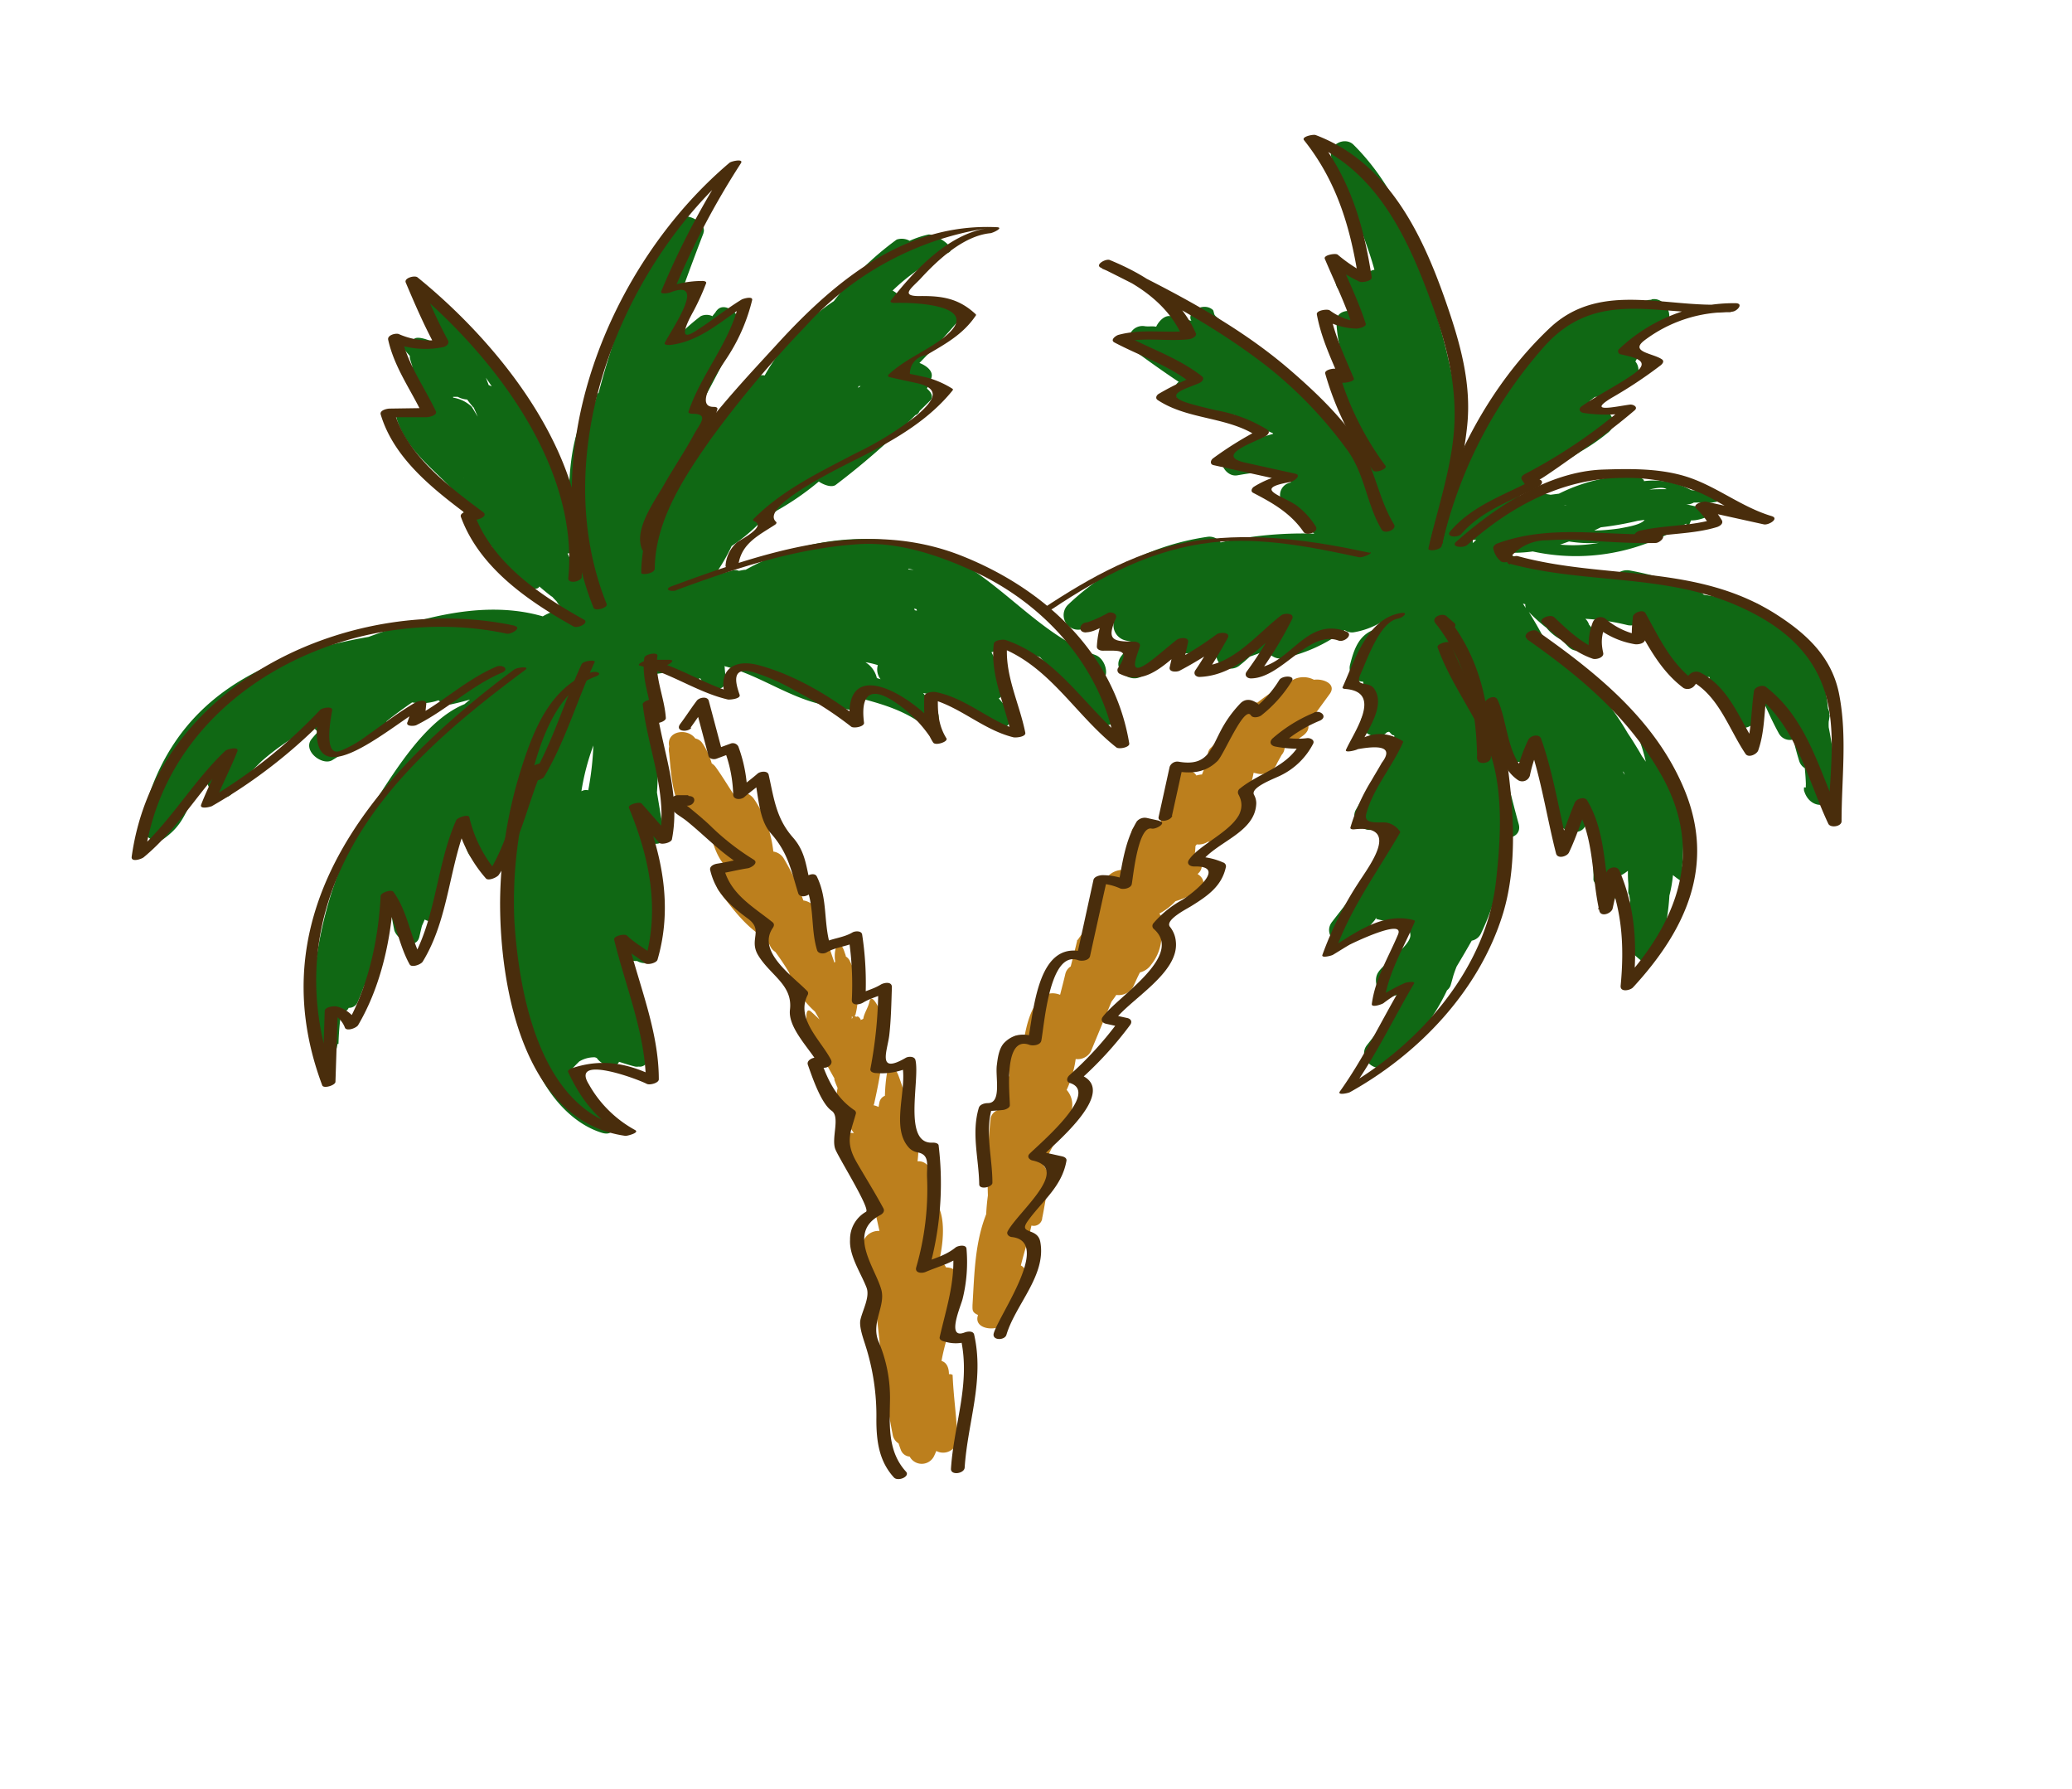 <svg id="layer1" xmlns="http://www.w3.org/2000/svg" viewBox="0 0 303.03 261.57"><defs><style>.cls-1{fill:#106814;}.cls-2{fill:#bc7f1d;}.cls-3{fill:#492d0c;}</style></defs><path class="cls-1" d="M162.45,102.85c-.43-.48-.85-1-1.26-1.46a1.79,1.79,0,0,0-.38-1.6l-.23-.27c1.88.12,1.35-3.12-.38-3.75-9.5-3.46-15.3-13.18-25.31-15.92a35.47,35.47,0,0,0-25.84,3.46c-.32,0-.63.1-1,.15a1.46,1.46,0,0,0-.85-.07l-2.73.76A26.57,26.57,0,0,0,107,79.84a25.31,25.31,0,0,0,3.79-3.08q1.41-1.07,2.82-2.1a40.24,40.24,0,0,0,6.14-4.25c.84.56,1.92.89,2.47.49a110.24,110.24,0,0,0,11.66-10.21.84.84,0,0,0,.53-.44l.09-.17,1.53-1.5c.53-.54.19-1.22-.46-1.76.22-.51.44-1,.64-1.55.34-1-.7-1.8-1.74-2.2,1.93-2,3.88-4,5.66-6.15.92-1.11-2.28-2.45-2.84-2.45h-.88a3.41,3.41,0,0,0-1.31-.53,13.8,13.8,0,0,0-3.33,0c0-.55-.53-1.08-1.23-1.45a28.62,28.62,0,0,1,8.19-5.56c1.4-.69-2.13-2.83-3-2.63a14.3,14.3,0,0,0-2.7.91,2.34,2.34,0,0,0-1.89-.18,44.32,44.32,0,0,0-9.19,9,31.94,31.94,0,0,0-10.12,10.87,1.23,1.23,0,0,0-1.06.21,40.88,40.88,0,0,0-5,6,14.77,14.77,0,0,0-2.88,2.76,11.81,11.81,0,0,0,.15-2.38c0-.43-.47-1-1-1.41,2.16-4.12,4.35-8,6.17-12.33.61-1.45-2.63-4.37-3.67-1.85h0l.13,0,.12-.55c-.06.29-.44.61-.59.88a2,2,0,0,0-1.72,0,28.27,28.27,0,0,0-2.49,2.11,2.88,2.88,0,0,0-.69-.1,39.17,39.17,0,0,0,1.51-4.68,1.89,1.89,0,0,0-.83-1.7q1.41-3.89,2.9-7.76a.1.1,0,0,1,0-.05h0c.58-1.54-2.79-3.23-3.73-2-6,7.6-9.21,16.28-11.6,25.38a.66.66,0,0,0-.29.42l-.18.83c-1-.12-.65.16-.86.48-2.41,3.71-3,8.86-3,13.73a29.9,29.9,0,0,0-4.61-10c-.42-1.07-.86-2.12-1.35-3.15C74.4,54,69.81,49.65,65.93,45c-.69-.84-4.63-2.34-3.32,0,1,1.71,1.9,3.4,2.77,5.13-.72-.28-1.38-.3-1.55.27-.16-.11-.31-.24-.47-.34-.4-.27-2.81-1.23-2.94-.22-1.15-.22-2,.45-.94,1.68l.46.53a1.2,1.2,0,0,0,.05.51c.1.36.22.71.33,1.07-.2,0-.4-.06-.6-.07-.9-.08-1.13.71-.69,1.41,1.14,1.76,2.43,3.18,2.92,5.28-.6-.11-1.07,0-1.13.5a1.13,1.13,0,0,0-.66.08c-1.17-.54-2.56-.83-2.11.52,1.7,5.13,6.12,7.61,9.18,11.46a10.63,10.63,0,0,0,4.5,7l.17.1A28.15,28.15,0,0,0,75.65,85c.32.34,2.83,1.7,3.23.75.53.46,1.07.91,1.63,1.34a2.11,2.11,0,0,0,.27.18s0,0,0,0q.28.32.6.63a9.91,9.91,0,0,0,.84,1.15,9,9,0,0,0-2.84,1.07c-8.08-2.35-17-.11-25.47,3C39,95.76,25,101.75,20.72,120c-.4,1.67,1.7,3.73,3.16,2.69,2.4-1.71,3-3.17,4.29-5.88a21.69,21.69,0,0,1,4-5.58l-1.55,2c-1.33,1.77,1.92,4.55,3.28,2.79a33.78,33.78,0,0,1,3.35-3.72l1-1a36.46,36.46,0,0,1,7.51-5.07,3.38,3.38,0,0,0,.75.76c-.32.34-.63.69-.94,1.07-1.36,1.68,1.52,3.94,3,3.1a51.5,51.5,0,0,0,5.14-3.53,12.62,12.62,0,0,0,2.1-1,1.27,1.27,0,0,0,.7-1.15c1.24-1,2.49-1.9,3.76-2.78a7.56,7.56,0,0,0,3.86-.31,2.45,2.45,0,0,0,1.83.6c.93-.2,1.86-.44,2.78-.7-.28.22-.54.44-.81.67-5.52,2.24-9.88,9.34-13,14.12-7,10.61-9.53,22.22-9.39,34.92,0,2.06,3.18,3.74,3.72,1.17l.11-.54.13,0s0,.11,0,.06a40.72,40.72,0,0,1,.41-4.8.89.89,0,0,0,1.08-.53,1.38,1.38,0,0,0,1.35-.91c.34-.79.65-1.57.94-2.38a1.12,1.12,0,0,0,1.13-1s0,0,0,0,.15.06.15.08l.81-3.66a45,45,0,0,1,1.88-5.76c.11.73.25,1.46.4,2.21.28,1.33,3.18,3.2,3.69,1,.12-.52.24-1.05.37-1.57.14-.3.27-.61.4-.92.86.46,1.78.4,2-.73.16-.76.29-1.53.42-2.28a63.5,63.5,0,0,1,3.79-11.68h.15c-.91,2.51-.69,5.32,1.59,6.54.86,1,2.68,1.88,3.17.58a4.18,4.18,0,0,0,1.37-.4c-1.83,6.46-1.21,14.76,1.63,20.52.13.77.28,1.53.46,2.29a2.76,2.76,0,0,0,0,.82c.82,6.6,5.37,13.67,11.31,15.51,2.54.79,2-2.58.5-3.53a17.75,17.75,0,0,1-5.24-5.37c.32-.37.93-1,1.46-1.52a4.21,4.21,0,0,1,2.23-.61c.11,0,.21.07.32.09.65,1,2.69,1.9,3.26.57.81.25,1.61.52,2.37.7a1.63,1.63,0,0,0,.49,0,1.17,1.17,0,0,0,1.22-.62,1.2,1.2,0,0,0,.21-.91,18,18,0,0,0-.42-5,2.25,2.25,0,0,0-.93-1.3c-.25-1.2-.56-2.4-.74-3.68a2.12,2.12,0,0,0-.86-1.3,27.67,27.67,0,0,0,.46-2.75,1.9,1.9,0,0,0,.83.12c.9.48,1.93.5,2.18-.69,1.13-5.33,2-11.37.22-16.47,1,.15,1.8-.31,1.52-1.77-.38-1.88-.67-3.79-1-5.71.13-1.81.17-3.63.13-5.44a1.51,1.51,0,0,0,.11-1.3c-.07-.22-.11-.45-.17-.68a61.64,61.64,0,0,0-1.27-9.82,18.53,18.53,0,0,0,3.42-.53A11.33,11.33,0,0,0,101,99.45a2.57,2.57,0,0,0,.44.08,1.2,1.2,0,0,0,.21.13c.15.09.37-.22.51-.14s.07-.33.08-.33l.18,0c.47,1,1.05,1,1.8,1.33,1.12.46,2,0,1.87-1.35,0-.67-.1-1.2-.11-1.82,0,0,.07.08.11.09,5.49,1.42,10.3,5.32,16,5.87a1.32,1.32,0,0,0,.77-.14,2.83,2.83,0,0,0,.28.2c1.54,1,2.45-.08,2.24-1.39,3.37.89,6.64,1.77,9.65,4,2,1.52,3-1.14,1.61-2.73-.56-.63-1.1-1.27-1.63-1.92a12.62,12.62,0,0,1,5,2.08c2,1.47,3.79,2.73,6.29,3,1.52.13,1.79-1.54,1.05-2.66a14.59,14.59,0,0,0-1.28-1.63,1,1,0,0,0,.56-1,1.32,1.32,0,0,0,.1-1.19A20.41,20.41,0,0,0,145,95.36a13.38,13.38,0,0,1,4.65-.39,11.27,11.27,0,0,0,2.46,1.12c2.87,3.28,5.28,6.83,8.75,9.48C162.83,107.09,163.87,104.41,162.45,102.85ZM83.64,79.66a2.44,2.44,0,0,0,.8,1.23c.14.7.3,1.4.48,2.08,0,.1-.06.2-.1.3l-.07-.07c-.48-.57-1-1.13-1.46-1.69-.1-.19-.19-.39-.29-.59.37,0,.6-.2.53-.7,0-.25-.09-.51-.13-.76a.67.67,0,0,0,.21-.09Zm41.93-23.21h.3l0,0-.41.26A.65.65,0,0,0,125.57,56.45Zm8.53,32.84-.3-.06-.12-.25.36.09Zm-2.3-2.11h0l0,0ZM86.78,109a43.68,43.68,0,0,1-.75,6.55,1.35,1.35,0,0,0-1,.14A34.58,34.58,0,0,1,86.78,109ZM69.12,59.44l.16.15c.2.45.4.89.59,1.34-.3-.49-.59-1-.89-1.46a5,5,0,0,0-2.71-1.33l0-.12h.33l.34,0a3.41,3.41,0,0,0,1.39.4C68.58,58.79,68.86,59.11,69.12,59.44ZM67.8,69.83s0,0,0,.06h0a.17.17,0,0,1,0-.07Zm65.07,13.44-.06-.09c.28,0,.56.09.84.15C133.39,83.3,133.13,83.29,132.87,83.27ZM75,118.83l.57-1c-.22.52-.46,1-.71,1.54C74.94,119.21,75,119,75,118.83Zm51.59-22a12,12,0,0,1,1.79.42,2.31,2.31,0,0,0,.4,2.06l-.54-.17A3.67,3.67,0,0,0,126.62,96.86ZM71.92,56.5a4.68,4.68,0,0,0-.45-.2c-.13-.36-.27-.72-.41-1.07C71.35,55.65,71.64,56.07,71.92,56.5Z"/><path class="cls-1" d="M268.25,115.55c0-1,0-2,0-3a2.07,2.07,0,0,0-.21-2.23c0-.12,0-.25,0-.38-.14-1.21-.36-2.41-.59-3.59a8,8,0,0,1,0-.85c.05-.22.14-.93.17-.92h-.08s0-.16,0-.29a1.5,1.5,0,0,0-.2-.68,16.84,16.84,0,0,0-3-8.43c-.11-.4-.22-.77-.33-1.18a1.8,1.8,0,0,0-1.77-1.42,24.83,24.83,0,0,0-5-4.16,1.68,1.68,0,0,0-1-.28.79.79,0,0,0-.22-.06c-2.24-.46-4.55-.75-6.83-1.12a1.81,1.81,0,0,0-.61-.44,47,47,0,0,0-10.23-3.11,2.3,2.3,0,0,0-2.4,1.12l-.09,0a1.75,1.75,0,0,0-1-.21c-1.14-.29-2.29-.59-3.43-.85a2,2,0,0,0-1.81.48c-2.94-1-5.88-2-8.88-2.79l.5-.34a19.1,19.1,0,0,0,2.92-.19,29.64,29.64,0,0,0,22.22-3.94c.18-.12.24-.06.24-.19l0,.19.38.09c.06,0,.26-.63.34-.7,1.23.12,4.64-1.16,2.14-1.71l-2.89-.64a1.81,1.81,0,0,0,1.13-.25c.85,0,1.66,0,2.48,0,1,0,3.35-.81,1.14-1.26a38,38,0,0,0-4-.55,11.5,11.5,0,0,0-6.92-1.32c.11-.53-1.78-.82-2.05-.82A25.15,25.15,0,0,0,228,72.18l-1.23.16a10.1,10.1,0,0,0-1.44-.17,13.55,13.55,0,0,0-3.61.89c.66-.69,1.32-1.41,2-2.15A24.32,24.32,0,0,0,226,69.1a1.63,1.63,0,0,0,.19-.09c1.7-.91,3.34-1.93,5-3a28.87,28.87,0,0,0,3.94-2.72c1.94-1.45-.05-4.06-1.87-3.67a2.56,2.56,0,0,0-.82-.94c.27-.23.54-.44.82-.64a2.8,2.8,0,0,0,.57-.08,6.71,6.71,0,0,0,2.83-1.65,8.71,8.71,0,0,1,1.27-.3,1.93,1.93,0,0,0,1.24-3.16l.19-.32a2,2,0,0,0-1-2.6A24.34,24.34,0,0,1,243,47.69c2.33-.82.66-4.31-1.39-3.93-.17,0,.25.07-.75.11h0a1.41,1.41,0,0,1,.21,0,15.23,15.23,0,0,0-2.21.71,9.89,9.89,0,0,0-6.8,1.35c-4.46,1.55-7.58,4.84-10.13,8.83a31.07,31.07,0,0,0-6,7.36,30.15,30.15,0,0,0-2,5.15c-.47.75-.91,1.51-1.34,2.29,1.72-5.11.44-11.64-.61-16.35-.58-2.61-1.28-5.26-2.13-7.86-2.18-9.09-5.52-17.85-11.9-24.19-1.32-1.32-4.06.12-3.12,2.18,1.61,3.55,3.13,7.15,4.45,10.86.56,1.55,1.22,3.36,1.73,5.25a1.63,1.63,0,0,0-1.4,1.3c-.08-.09-.17-.18-.24-.27l-.28-.33h0l-.38-.4c-1.55-1.58-4.55.8-2.86,2.65a23.4,23.4,0,0,1,2.52,3.27c-1.07-.48-2.94-.23-2.92,1.38a19.53,19.53,0,0,0,2,7.86,1.58,1.58,0,0,0-1.3,2,36.43,36.43,0,0,0,3.42,8c0,.46.1.92.17,1.38a9.14,9.14,0,0,0-.71-.81,2.21,2.21,0,0,0-.92-.59c-3-4.37-6.25-8.46-10.72-10.94a1.83,1.83,0,0,0-1.41-.2c-2.58-2.7-5.41-5.11-8.22-7.55l-.09-.12,0,0c-.13-.11-.16-.65-.29-.77-1.44-1.26-3.93.43-3.14,1.59l-3-.67c-.93-.2-1.8.78-2.15,1.54-.53-.11-1.1,0-1.63-.07a2,2,0,0,0-1.48,3.63c2.09,1.52,4.23,3.06,6.41,4.5-1.15.84-.43,2.92.69,3.49,2.36,1.19,5,1.07,7.48,1.39,1.83,1,3.69,1.84,5.58,2.62l.06.1c-2.14.59-4.24,1.43-6.38,2.13-2.36.77-.89,4.29,1.14,3.94,1.78-.31,5.27-.92,7.63-.19a2.37,2.37,0,0,0,.21,1.24,1.85,1.85,0,0,0-1.18,3,17.46,17.46,0,0,0,4.61,4.47H192a55.65,55.65,0,0,0-13.49,1.29,2,2,0,0,0-1.85-.83,37.36,37.36,0,0,0-20.4,9.88,2.13,2.13,0,0,0,2.11,3.6,38.42,38.42,0,0,1,4.55-1.5,1.6,1.6,0,0,0,0,.38,2.28,2.28,0,0,0,1.69,2.8c.39.1.77.18,1.15.24-.59.65-1.19,1.3-1.74,2-1.58,2,1.27,4.09,2.94,3a29.28,29.28,0,0,0,3.43-2.61,14,14,0,0,0,2.21-1,1.72,1.72,0,0,0,1.14.25,17.71,17.71,0,0,0,3.38-1l.13.1a1.85,1.85,0,0,0,.67,1.48,2.1,2.1,0,0,0,3.22,1.31c.58-.44,1.12-.92,1.66-1.41.83-.28,1.67-.6,2.52-.95a2.13,2.13,0,0,0,2.12,1.23,22.67,22.67,0,0,0,9.22-4.15,1.83,1.83,0,0,0,1.32.32,11.54,11.54,0,0,0,3.94-1.43l.08,0c-.21.29-.4.58-.59.88-2.56.77-3.33,2.71-4,5.44a2,2,0,0,0,1.95,2.33,4,4,0,0,0,1.73,2.84c-.47.64-1,1.23-1.59,1.92-1.74,2.07,1.64,4.36,3.31,2.67h0l0,0c.11-.12.18,0,.31-.12.21.12.39.47.63.53l.15,0a13.2,13.2,0,0,0,.31,2.07c-.29.66-.52,1.2-.75,1.88,0,0-.06,0-.09,0a30.63,30.63,0,0,0-3.29,4.3,2,2,0,0,0-.66.67l-1.14,2c-.81,1.45,1,3.12,2.24,2.9s2.74-1,2.77.06a15.94,15.94,0,0,0-1.72,4.06c-.26.43-.52.84-.78,1.25-1.8,2.85-3.94,5.44-6,8.12-1.45,1.92,1.27,4.33,2.94,3a22.45,22.45,0,0,0,3.39-3.36s.13-.29.15-.28l0,.19,4,.89c.66.15,1,1,1,1.49,0,1.56-3.89,4.07-4.74,5.47s.22,3.78,2,3.45a8.56,8.56,0,0,0,2.11-.69c-1.81,2.67-3.7,5.29-5.71,7.81-1.51,1.9,1.28,4.31,2.94,3a30.58,30.58,0,0,0,8.76-11,1.57,1.57,0,0,0,.57-.89c.11-.36.21-.73.31-1.1s.33-1,.52-1.48c.75-1.25,1.49-2.51,2.21-3.78a1.9,1.9,0,0,0,1.38-1.11,35.86,35.86,0,0,0,3.48-13.91c1.19.07,2.42-.61,2-2.07-1-3.58-1.84-7.31-2.85-11,.31.38.63.75.95,1.1,1.05,1.13,3.34,1.37,3.68-.75,0-.18.05-.35.07-.53.35.52.68,1.06,1,1.57a2,2,0,0,0,.89.71,25.43,25.43,0,0,0,2.19,8.78c.61,1.57,3.92,2.05,3.94-.29,0-.71,0-1.42,0-2.12a1.7,1.7,0,0,0,.19.19,1.44,1.44,0,0,0,.25.18c.06,3.43.71,6.81.63,10.28,0,1,3.09,3,3.13,2.86a31.64,31.64,0,0,0,.58-3.29,5.72,5.72,0,0,0,1.33-.82v.16c0,.5,0,1,.05,1.52s0,1,0,1.46a.94.94,0,0,0,.16.45c0,.25.08.51.12.77a25.82,25.82,0,0,0-.53,3c-.12.54-.23,1.09-.35,1.63a1.12,1.12,0,0,0,.27.85c0,.29,0,.57,0,.85.1.8,3,3.27,3.13,2.9.26-1,.59-2.07.95-3.11.54.37,1,.6,1,.51a33,33,0,0,0,1.27-7.36,19.63,19.63,0,0,0,.52-3c.82.67,1.68,1.23,1.66,1-.06-.79-.17-1.55-.3-2.3.22-3.76.45-7.13-1.16-10.55a2.16,2.16,0,0,0-.31-.41,23.48,23.48,0,0,0-1.86-5.44c-.37-.74-3.37-3.17-3-2.21a24.54,24.54,0,0,1,1,3.34c-.17-.27-.37-.55-.57-.82-.37-.68-.78-1.33-1.19-2-.29-.47-.59-.92-.89-1.37a39.16,39.16,0,0,0-7.55-9.33l-.17-.16c-.31-.25-.61-.51-.93-.76-.49-.38-1-.74-1.5-1.07l-.15-.11-.21-.11c-.26-.16-.52-.33-.79-.47a59.8,59.8,0,0,0-3.16-5.7,24.35,24.35,0,0,0,2.58,2.32,7.11,7.11,0,0,0,2.21,1.77l1,1c1.73,1.79,4.93-1.06,3.14-3.1l-.12-.13a1.9,1.9,0,0,0-.54-.86,33.13,33.13,0,0,1,6.16.92,2.05,2.05,0,0,0,1.28-.13,19.73,19.73,0,0,0,2.57,1s0,.1.07.14l.49.88a18.29,18.29,0,0,0,3.31,5.69,1.93,1.93,0,0,0,2.78,0,3.1,3.1,0,0,0,.81.06,4.59,4.59,0,0,0,.67-.07,21.44,21.44,0,0,0,2.89,6.61,1.6,1.6,0,0,0,2.38.82,1.9,1.9,0,0,0,1.6-2,19.19,19.19,0,0,0-.15-2l.13-.13a1.82,1.82,0,0,0,1.16.53c.66,1.51,1.36,3,2.15,4.44a1.84,1.84,0,0,0,2.11.88c.26,1.06.54,2.11.86,3.14a1.89,1.89,0,0,0,.82,1.06c.08.85.13,1.48.16,2.31a3.11,3.11,0,0,0,0,.5l-.28,0,0,.42C264.66,118.56,268.21,118.23,268.25,115.55Zm-43.8-36.68h0c.44-.19.88-.39,1.32-.57a2,2,0,0,0,.34,0A16.54,16.54,0,0,1,224.45,78.87Zm12.86,33.91.18.16.13.36ZM215.38,79.41a1.45,1.45,0,0,0,0-.47l.52,0Zm13.88-5.62-.34.1-.26,0c.22,0,.44-.07.67-.09Zm4.86,3.31a45.56,45.56,0,0,0,5.4-.95l1-.14c-.49.74-2.73,1.07-3.7,1.26a32.29,32.29,0,0,1-3.67.31Zm-4.65,2.07a19.2,19.2,0,0,0,4.37.2,20.84,20.84,0,0,1-5.68.26C228.6,79.49,229,79.33,229.47,79.17Zm14.26-7.65c-.85,0-1.69,0-2.53.07C242.5,71.26,243.34,71.24,243.73,71.52Zm-21,16.74.34.08a1.61,1.61,0,0,0,.08.57Z"/><path class="cls-2" d="M97.86,110.08c.23,2.23.38,6.13,1.79,8.28a2.17,2.17,0,0,0,1.72,1.39,1.58,1.58,0,0,0,.26.09,2.76,2.76,0,0,0,1.24,0c.31.66.66,1.3,1,2,.51,2,1.24,4,2.5,5a2.21,2.21,0,0,0-1.16,3.5c2,2.63,4,5.35,6.83,6.91a2.38,2.38,0,0,0,.47.84h0l.07.09a2,2,0,0,0,.81,1,36.3,36.3,0,0,1,2,3,13.41,13.41,0,0,0,3.8,5.73l.66,1.15c-.39-.38-.79-.75-1.2-1.12-1.3-1.18-.52,3.23-.1,3.83,1.32,1.87,2.34,3.93,3.48,5.91,0,.1,0,.18,0,.22.14.4.3.79.47,1.18a6.23,6.23,0,0,0,.17,3.27c.08.13.18.28.16.39h0s.15.1.18.15c.59.95,1.24,1.88,1.87,2.78-1.3-.12-2.69.27-2.26,1.25a87.85,87.85,0,0,0,5.54,11l.46,2.06a2.35,2.35,0,0,0-2.49,2.1c-.44,3.32,1,6,1.93,8.8.27,2.46.53,4.91.81,7.37a2.13,2.13,0,0,0,0,.25c.44,3.77.94,7.52,1.68,11.23a1.85,1.85,0,0,0,.86,1.31c.11.31.21.63.33.93a1.48,1.48,0,0,0,1.3,1,2,2,0,0,0,3.53,0c.14-.28.25-.55.37-.82a2.09,2.09,0,0,0,3.08-1.85c-.11-3.11-.58-6.17-.7-9.28,0,0-.26-.07-.25-.1h-.29c0-1-.36-1.72-1.08-1.93.42-2.45,1.3-4.83,1.83-7.26.18-.22.67-.42.74-.75.21-1,.45-1.95.66-2.93l-.45-.11a2.11,2.11,0,0,0-2.12-2.62,2,2,0,0,0-1-1c.87-3.71.93-8.13-1.54-9.52.09-1,.17-2,.25-3a1.74,1.74,0,0,0-1.88-2,16.63,16.63,0,0,0,.08-3.39,5.62,5.62,0,0,0-1.28-2.64c-.06-.58-.15-1.16-.25-1.73,0-.27.09-.54.14-.81a.84.84,0,0,0-.5-.89,28.38,28.38,0,0,0-1-3.13c-.33-.87-1.35-2.15-1.63-.49a24.24,24.24,0,0,0-.33,3.5,1.28,1.28,0,0,0-.78.86c-.06.26-.1.52-.15.77a3.35,3.35,0,0,0-.74-.25,1,1,0,0,0,.11-.29c.44-2,.85-4,1.1-6a13.42,13.42,0,0,0,.7-2.19,5.69,5.69,0,0,0-.57-3.63c0-.3-.05-.6-.09-.9s-1.49-3.83-1.86-2.07c-.19.85-.75,1.59-.88,2.42-.09.14-.58.2-.61.33s0,0,0,0,.28-.14.21-.25c-.22-.31-.38-.5-.65-.33-.1-.1-.1-.12-.2-.15s.09-.09.1-.16a11.66,11.66,0,0,0,.13-5.2,2.15,2.15,0,0,0-.68-2.07c-.08-.18-.15-.35-.24-.53a1.49,1.49,0,0,0-.62-.73c0-.17-.09-.35-.15-.53-.87-2.75-1.74-.48-1.39,1.32l-.16.1s0-.06,0-.08q-1.26-3.73-2.51-7.47a2.54,2.54,0,0,0-2-1.53,33.52,33.52,0,0,0-2.87-6.15,2.15,2.15,0,0,0-1.52-1,16.86,16.86,0,0,0-2.81-7.66,2.34,2.34,0,0,0-3-.76l-.13-.14c-.82-1.27-1.61-2.57-2.48-3.78a2,2,0,0,0-.59-.55h0a9.84,9.84,0,0,0-1.4-3,1.58,1.58,0,0,0-1-.64c-1.18-1.62-4.29-1.1-3.82,1.15A2.31,2.31,0,0,0,97.86,110.08Zm26.72,38.52.13.12a2.51,2.51,0,0,0-.13.28C124.58,148.87,124.59,148.73,124.58,148.6Z"/><path class="cls-2" d="M144.48,174.78c-.12.92-.21,1.84-.25,2.75-1.67,4.24-1.72,8.72-2,13.27,0,.69-.1,1.08.8,1.46l-.06.24c-.46,2.11,3.48,2.24,4.24.68.48-1,.92-2,1.36-3a14,14,0,0,0,1.47-3.25,1.53,1.53,0,0,0-.74-1.9c.5-2,1.12-3.88,1.55-5.84a1.25,1.25,0,0,0,1.57-1s0-.06,0-.08c.36-1.71.58-3.46,1-5.16a3.45,3.45,0,0,0-.85-2.58c1.24-2.6,2.68-5.09,4.06-7.74a3.26,3.26,0,0,0-.63-3.27,16.12,16.12,0,0,0,1.32-4.52,2.18,2.18,0,0,0,2.23-1.13q1.5-3.62,3-7.24c.24-.33.48-.65.71-1a2.45,2.45,0,0,0,2.46-1.17c.32-.7.63-1.41,1-2.12A2.84,2.84,0,0,0,168.4,141a6.86,6.86,0,0,0,1.47-4h0l0,.05a1.29,1.29,0,0,0-.38-1.33c.07-.17.14-.34.22-.51a1.36,1.36,0,0,0-.16-1.63,8.94,8.94,0,0,0,2.36-1.81,13.58,13.58,0,0,0,3.17-1.41c1.4-.86,1-2,.07-2.56l.11-.12a1.42,1.42,0,0,0-.56-2.45c.07-.49.11-1,.14-1.54l.19-.23a2.47,2.47,0,0,0,1.63-.39,3,3,0,0,0,2.6-.74,22.86,22.86,0,0,0,4.08-9.34l.43.09a2.47,2.47,0,0,0,3-1.49l.67-1.21a1.7,1.7,0,0,0,.43-1l.37-.31a2,2,0,0,0,.6-.28l1.65-1.17c.88-.62,1-1.3.77-1.85,1.1-1.38,2.13-2.83,3.2-4.29s-.91-2.29-2.29-2.09a3.3,3.3,0,0,0-2.81-.12,30.88,30.88,0,0,0-5.45,3.45,3,3,0,0,0-2.27,1.09,36,36,0,0,1-4.49,5.47,1.34,1.34,0,0,0-.2,1.89,1.65,1.65,0,0,0-.61.7c-.19.45-.37.91-.55,1.37a3,3,0,0,0-.82.15c-.79-1.37-3.67-.84-4,.83-.27,1.28-.27,2.61-.43,3.89-.4.26-.49.7-.61,1.26s-.19.85-.28,1.28c-.95-.17-3.84-.46-4.12.82l-.51,2.35a1.46,1.46,0,0,1-.12.44c-.06.14.34.12.32.11h0s-.09.49-.09.53c-.28.67-.59,1.57-.85,2.29a3,3,0,0,0-2.79,1.73c-.82,2.16-1.78,4.64-2.5,7.06-.69.2-1.32,1.51-1.47,1.51h0a1.1,1.1,0,0,0,0,.11c-.29,1.23-.61,2.45-.93,3.71a1.75,1.75,0,0,0-.78,1.07c-.23,1-.5,2-.77,3.07-3-1.15-4.61,2.43-5.25,6.4,0-.05-.09-.11-.14-.15a1.06,1.06,0,0,0-1.81.69,18.2,18.2,0,0,0-.22,4.87,18.94,18.94,0,0,0-1.77,5.09,1.57,1.57,0,0,0-1,1.4A83.76,83.76,0,0,0,144.48,174.78Z"/><path class="cls-3" d="M88.73,88.33c-8.85-22,2-49.56,19.46-64.3l-1.65-.09a117.56,117.56,0,0,0-9.83,18.64c-.23.54,1.18.24,1.32.18,5.52-2.15.18,5.4-.8,7.35-.2.38.67.34.8.33,4.64-.57,7.77-3.85,11.61-6.2l-1.54-.08c-1.28,5.86-5.48,10.36-7.4,16-.1.3.4.34.57.34,2.53,0,1.07,1.46.23,3-1.36,2.52-3,4.93-4.4,7.39s-4.5,6.6-3.16,9.52c.27.59,2.15,0,1.93-.52-1.45-3.18,2.7-8.53,4.18-11,1.71-2.85,4-5.82,4.87-9.06.08-.31-.38-.34-.57-.34-3.21,0,1.43-6.25,2.19-7.51A26.76,26.76,0,0,0,110,43.88c.14-.64-1.33-.21-1.54-.08-2.43,1.48-4.61,3.3-7,4.77-2.9,1.74,0-3.1.06-3.26a34.76,34.76,0,0,0,1.75-3.89c.11-.3-.41-.35-.57-.34a15,15,0,0,0-5.36,1l1.32.18a116,116,0,0,1,9.69-18.38c.48-.73-1.37-.32-1.65-.09C89,38.74,77.82,66.49,86.8,88.85c.23.6,2.13,0,1.93-.52Z"/><path class="cls-3" d="M95.76,83.25c0-7.12,4.41-13.7,8.37-19.3a158.61,158.61,0,0,1,13.65-16.21,45,45,0,0,1,26.54-14.36c-5.73.92-10.64,6.22-14,10.51-.27.34.24.4.48.4,4.22-.12,13.46.64,6.68,5.47-2.51,1.79-5.24,2.88-7.52,5a.21.21,0,0,0,.1.37c1.35.32,2.71.6,4.07.9,4,.9,1.9,3-.06,4.72a47.91,47.91,0,0,1-9,5.56c-5.25,2.76-10.62,5.3-14.85,9.55-.16.16-.08.29.09.36,1.85.74-2,2.69-2.51,3.07a5,5,0,0,0-1.69,3.42c-.1.56,1.82.22,1.91-.31.51-3,3-4.16,5.33-5.68.12-.09.31-.27.15-.42-2.6-2.34,10.44-8.46,12.71-9.63,4.85-2.51,9.59-5.25,13.07-9.54.07-.08.15-.22,0-.3a13.69,13.69,0,0,0-3.6-1.6q-1.3-.3-2.61-.57a2.7,2.7,0,0,1,2.4-2.73c2.78-1.64,5.33-3,7.19-5.72.08-.1.14-.19,0-.3-2.49-2.31-4.93-2.67-8.25-2.62-2.9,0-.93-1.29.27-2.6,2.52-2.74,6.26-6.2,10.13-6.59.33,0,2.06-.82,1-.88-13.32-.64-23.45,7.62-31.94,16.86-8,8.75-20,20.93-20.09,33.67,0,.4,1.93.1,1.94-.52Z"/><path class="cls-3" d="M85.06,84.33c1.68-16.94-11.58-33.7-24-43.78-.4-.33-2,.09-1.72.76,1.34,3.17,2.7,6.31,4.34,9.33l.74-1a10.87,10.87,0,0,1-6.11-.8c-.46-.16-1.69.16-1.54.84.89,4,3.23,7.17,5,10.85l1.33-.88L57,59.74c-.39,0-1.51.24-1.32.87,2,6.67,8.1,11.24,13.44,15.23l1.12-1.13H68.73c-.36,0-1.55.26-1.32.88,2.73,7.43,9.83,12.29,16.46,16,.63.36,2.38-.53,1.52-1C78.94,87,72,82.31,69.34,75.08L68,76h1.53c.45,0,1.92-.53,1.11-1.13-5.13-3.84-11.13-8.3-13-14.72L56.31,61l6.1,0c.32,0,1.61-.27,1.33-.88-1.73-3.63-4.11-6.85-5-10.84L57.21,50a12.84,12.84,0,0,0,7.57.76c.43-.08,1-.48.74-1-1.6-2.93-2.9-6-4.2-9l-1.72.77c12.12,9.88,25.15,26.41,23.51,43-.08.89,1.87.56,2-.2Z"/><path class="cls-3" d="M75.26,91.48c-23.51-5-52.45,8.2-56,33.78-.12.88,1.45.34,1.75.09,5.29-4.37,8.53-10.49,13.47-15.19l-1.76-.09c-1,2.58-2.3,5-3.3,7.57-.29.75,1.37.34,1.58.22a76.06,76.06,0,0,0,17.4-13.68l-1.76-.08c-2.46,13.75,10.27,2.21,15.34-.72l-1.58-.23-.78,2.37c-.42.74,1,.67,1.3.49,4.39-2.19,7.92-5.7,12.45-7.64,1.24-.52.12-1.28-.79-.89-4.55,1.94-8.06,5.44-12.45,7.64l1.3.49c.88-1.56.73-1,.91-2.67.09-.79-1.25-.42-1.58-.23-2.52,1.46-4.82,3.26-7.21,4.93a16.08,16.08,0,0,1-3.85,2.17c-2.5.88-1.24-5.22-1.12-5.93s-1.47-.38-1.75-.09a74.51,74.51,0,0,1-17,13.41l1.58.22c1-2.57,2.3-5,3.3-7.56.31-.79-1.51-.32-1.75-.09C28,114.47,24.71,120.59,19.43,125l1.76.09c3.39-24.33,30.34-37.28,52.91-32.44.68.14,2.29-.88,1.16-1.13Z"/><path class="cls-3" d="M75.27,97.84c-19.73,14.65-37.92,34.79-28.14,60.86.19.51,1.91,0,1.93-.52l.36-10.89-1.75.66a3.66,3.66,0,0,1,2.79,2.35c.31.52,1.68,0,1.92-.42,3.39-5.77,4.87-12.77,5.22-19.41l-1.87.6c2.13,3,2.41,6.76,4.18,9.94.3.53,1.69,0,1.92-.42,3.92-6.41,3.8-14.2,6.8-21l-1.92.42a19.64,19.64,0,0,0,4.35,8.42c.36.43,1.63-.15,1.87-.49,3.29-4.83,4.25-10.71,6.62-16l-1.92.42c0,.56,0,1.12,0,1.68s1.74-.12,1.92-.42c3.17-5.3,4.83-11.24,7.42-16.81.18-.39-1.67-.21-1.91.31-2.59,5.57-4.25,11.52-7.42,16.82l1.92-.42c0-.56,0-1.12,0-1.68s-1.75.06-1.92.42c-2.38,5.26-3.33,11.15-6.62,16l1.86-.5a19.08,19.08,0,0,1-4.24-8.26c-.13-.54-1.76.06-1.92.42-3,6.79-2.89,14.58-6.8,21l1.92-.42c-1.81-3.25-2.12-7.07-4.3-10.1-.29-.41-1.85.11-1.87.6-.34,6.55-1.86,13.51-5.2,19.21l1.92-.42a4.72,4.72,0,0,0-3.15-2.63c-.42-.09-1.73.06-1.75.66l-.36,10.89,1.93-.52c-4.28-11.4-3.73-22.8,2-33.58,5.8-11,15.95-19.38,25.73-26.64.81-.6-1.13-.39-1.5-.12Z"/><path class="cls-3" d="M86.31,98.36c-5.73,2.13-8.2,8.18-9.94,13.59a66.47,66.47,0,0,0-3.23,19.77c-.07,12.33,3.35,32.28,18.34,34.36.32,0,2.13-.47,1.39-.86a17.2,17.2,0,0,1-6.75-6.68c-2.7-4.36,6.87-.89,8.48-.06.4.21,1.75-.11,1.75-.67,0-7.18-3-14-4.65-20.91l-1.87.61c1.38,1.3,3,2.11,4.47,3.31.38.32,1.71,0,1.86-.5,2.26-7.74.69-15.37-2.3-22.71l-1.87.61,4.41,5c.32.35,1.78,0,1.87-.5,1.36-7-1.59-13.37-2.38-20.2L94,103c.61,1.72.26,1,1.51,2.59.31.39,1.9-.07,1.87-.61-.2-3.06-1.69-6-1.23-9.1.09-.6-1.84-.24-1.92.3-.47,3.19,1,6.14,1.22,9.32l1.87-.61-1.38-2.41c-.19-.53-2,0-1.94.52.79,6.74,3.75,13.1,2.4,20l1.86-.5-4.41-5c-.3-.34-2.07.13-1.87.61,3,7.26,4.56,14.79,2.31,22.49l1.87-.5c-1.45-1.19-3.09-2-4.47-3.31-.33-.31-2,.05-1.87.61,1.67,6.89,4.6,13.73,4.65,20.91l1.75-.68c-4.17-2.14-8.06-2.94-12.52-1.46-.14,0-.73.3-.62.55,1.83,3.95,4.36,7.27,8.27,9.31l1.4-.86c-13.58-1.89-16.84-19.46-17.53-30.65a63.23,63.23,0,0,1,1.62-17.12c1.3-6.18,3.56-16,10.23-18.47,1.28-.48.08-.88-.71-.59Z"/><path class="cls-3" d="M98.88,86.29c8.64-3.17,17.34-6.09,26.59-6.72,5.87-.4,11.87,1.62,17.13,4.06,10.37,4.83,18.65,14.13,20.54,25.56l1.87-.61c-6.25-4.93-10.06-12.31-17.93-15-.36-.13-1.68,0-1.74.56-.56,4.73,1.69,8.94,2.6,13.49l1.75-.67c-4.64-1.15-8-4.76-12.77-5.76-.45-.1-1.74,0-1.75.67-.06,2.48-.08,4.56,1.3,6.69.34.53,2.16-.12,1.93-.51-2.92-5.11-15.55-13.72-14.05-1.9l1.87-.61c-4.33-3.5-9.86-6.84-15.26-8.28-3.93-1.05-6.13,1-4.78,4.84l1.75-.67c-4.51-1.07-8.29-3.86-12.8-4.93L94,97.38l3,0c.6,0,2.1-.92.8-.91l-3,0c-.25,0-1.93.7-1.18.87,4.5,1.07,8.29,3.86,12.8,4.93.29.07,1.95-.09,1.75-.68-.73-2.09-1.09-4.12,2-3.31a30,30,0,0,1,6.26,2.79,51.92,51.92,0,0,1,8.06,5.18c.37.29,2,0,1.87-.61-.57-4.5,1.28-5.28,4.8-2.79a18.86,18.86,0,0,1,5.39,5.72l1.93-.51c-1.37-2.14-1.36-4.22-1.3-6.7l-1.75.68c4.73,1,8.13,4.61,12.77,5.76.36.09,1.88-.05,1.75-.67-.89-4.46-3.16-8.63-2.61-13.28l-1.74.57c7.78,2.66,11.5,10,17.68,14.87.36.28,2,0,1.87-.61-2.18-13.21-12.45-22.63-24.5-27.41-14.13-5.61-28.86-.54-42.4,4.44-1.29.47-.09.88.71.59Z"/><path class="cls-3" d="M101,106.38c.83-1.11,1.56-2.27,2.4-3.37l-1.78,0,2,7.52c.12.44.77.55,1.15.41l2.31-.86-1.14-.41a19.69,19.69,0,0,1,1.29,6.51c0,.79,1.15.78,1.62.37,1-.87,2.11-1.66,3.13-2.53l-1.61-.19c.56,2.49.59,6,2.36,8,2.51,2.85,2.91,5.21,4,8.75.24.82,1.6.44,1.89-.14s.54-1.12.82-1.68l-1.81.31c1.58,3.15.86,6.58,1.87,9.87.17.54,1,.56,1.4.31,1.45-.86,3.17-.84,4.63-1.71l-1.4-.31a45.37,45.37,0,0,1,.45,9c0,.88,1.16.66,1.62.38,1.23-.75,2.63-1,3.87-1.71l-1.62-.38a64.08,64.08,0,0,1-1.15,11.74c-.11.5.55.65.89.64a9.76,9.76,0,0,0,5.12-1l-1.39-.31c.87,3.62-1.78,9.36,1.1,12.31a2.34,2.34,0,0,0,1.16.59c1.86.33,1.34,1.92,1.4,3.61A41,41,0,0,1,134,185.29c-.25.85.8.93,1.36.69,2.07-.89,3.87-1.25,5.63-2.69l-1.61-.19c.33,4.33-1,8.25-1.95,12.4-.09.38.36.58.65.63a5.46,5.46,0,0,0,3.81-.15l-1.39-.32c1.5,6.67-1,12.51-1.42,19.09-.06,1,1.9.74,2-.14.44-6.7,2.91-12.71,1.39-19.47-.14-.6-1-.47-1.4-.31-2.72,1.06-.57-3.81-.3-4.87a22.35,22.35,0,0,0,.58-7.37c-.05-.7-1.29-.45-1.6-.19-1.56,1.27-3.43,1.67-5.21,2.43l1.35.69a46.41,46.41,0,0,0,1.39-18c0-.38-.6-.47-.89-.45-4.41.24-1.81-9.21-2.51-12.09-.14-.55-1-.54-1.4-.32-4.31,2.52-2.68-1.06-2.42-3.33s.3-4.69.38-7c0-.88-1.17-.65-1.63-.37-1.22.75-2.63,1-3.86,1.7l1.62.38a46.9,46.9,0,0,0-.48-9.4c-.09-.57-1-.53-1.39-.32-1.46.87-3.18.85-4.63,1.71l1.39.32c-1.07-3.49-.36-6.87-2-10.2-.33-.67-1.56-.18-1.8.31s-.55,1.12-.82,1.68l1.89-.15c-.85-2.89-.74-5.25-2.77-7.55-2.44-2.77-2.76-5.65-3.54-9.15-.15-.66-1.24-.5-1.61-.19-1,.88-2.11,1.66-3.14,2.54l1.63.38a21.31,21.31,0,0,0-1.32-6.88.91.91,0,0,0-1.15-.41l-2.31.85,1.14.41-2-7.52c-.2-.73-1.43-.49-1.77,0-.83,1.1-1.57,2.26-2.4,3.37s1.08,1.29,1.62.58Z"/><path class="cls-3" d="M100.64,116.27H99.11c-.39,0-1,.32-1.06.78-.06,1.78,1.11,1.94,2.5,3.09,2.74,2.23,5,4.69,8.1,6.53l.83-1.27c-1.55.24-3,.64-4.6.88-.45.07-1.19.37-1,1,.81,3.31,2.86,5.09,5.52,7.05,2.3,1.7.1,3,1.46,5.31,1.8,3,5.11,4.34,4.67,8-.32,2.75,3.13,5.92,4.27,8.14l1-1.13H119.2c-.42,0-1.24.42-1.06,1,.61,1.74,1.94,5.7,3.49,6.76,1.29.89-.08,4,.53,5.6.45,1.22,5.21,8.79,4.49,9.17a4.61,4.61,0,0,0-2.33,4.08c-.14,2.37,1.59,4.88,2.41,7,.53,1.37-.59,3.32-.9,4.74-.2,1,.43,2.72.71,3.62a33.65,33.65,0,0,1,1.63,10.95c0,3.14.39,6.07,2.56,8.45.59.65,2.42-.13,1.77-.85-2.66-2.92-2.4-6.64-2.34-10.35a20.93,20.93,0,0,0-1.69-8.72c-1.11-2.73,1.08-5.15.42-7.54-.88-3.19-5.06-8.33-.15-10.9.39-.21.69-.57.45-1-1.22-2.27-2.59-4.45-3.88-6.68-1.78-3.09-.89-4.38-.13-7.18a.49.49,0,0,0-.23-.48c-2.57-1.73-3.84-4.25-4.87-7.2l-1.06,1h1.53c.57,0,1.28-.52,1-1.13-1.47-2.87-5.2-6-3.44-9.49a.52.52,0,0,0,0-.54c-2.07-2.17-7.49-5.81-5.08-9.3.2-.3.24-.6-.07-.84-2.94-2.34-6.17-4.1-7.13-8l-1.05,1c1.54-.23,3.08-.64,4.6-.87.45-.07,1.65-.77.83-1.27a36.36,36.36,0,0,1-6-4.63c-1-1-2.1-1.9-3.2-2.81-1.92-1.56-1.19-.43-.47-.44,1.1,0,1.48-1.42.17-1.41Z"/><path class="cls-3" d="M200.35,80.83c-8.3-1.79-16.56-3-25-1.83s-15.95,5.43-22.86,10c-.79.53,1.14.26,1.47,0,7.19-4.8,14.68-8.73,23.38-9.7,7.17-.79,14.48.68,21.45,2.18.44.1,2.11-.62,1.59-.73Z"/><path class="cls-3" d="M158.83,92.45c1.21,0,2.57-1,3.63-1.35l-1.11-.81a13.1,13.1,0,0,0-.93,4.18c-.06.51.51.68.9.67,2.4,0,4-.26,2.28,2.42a.6.6,0,0,0,.26,1c3.78,1.83,6.82-1.79,9.58-3.94l-1.63-.4c-.25,1.11-.49,2.22-.74,3.33-.16.75,1,.72,1.42.53a51.49,51.49,0,0,0,6.79-4.26l-1.58-.59c-.91,1.62-1.81,3.21-2.86,4.74-.41.6.1,1.08.74,1,5.44-.28,9.07-4.91,13.12-8l-1.57-.59a55.84,55.84,0,0,1-4.8,7.81c-.43.6.12,1.06.74,1,4.45-.15,8.4-7.1,12.69-5.53.86.31,2.26-.92,1.1-1.34-6.08-2.23-8.16,5.22-13.63,5.4l.73,1a57,57,0,0,0,5-8.17c.47-.94-1.11-.94-1.57-.59-3.49,2.66-7,7.22-11.68,7.46l.74,1c1.13-1.64,2.11-3.36,3.09-5.1.52-.94-1.14-.9-1.58-.59a48.18,48.18,0,0,1-6.36,4l1.42.53c.24-1.11.48-2.22.73-3.33.19-.86-1.25-.69-1.63-.4-1.19.93-2.33,1.94-3.52,2.87-4.15,3.25-2.18-.75-1.89-1.93.12-.5-.56-.67-.9-.66-3.07,0-4-.22-2.62-3.4.29-.67-.61-1-1.11-.81A18.31,18.31,0,0,1,159,91c-1.12,0-1.47,1.5-.15,1.47Z"/><path class="cls-3" d="M203.87,76.66c-2.25-3.67-2.73-8-5.09-11.72-2.55-4-6.55-7.77-10.13-10.86-7.78-6.71-17-11.4-26.16-15.93l-1.33,1.12c4.9,2,9.59,5,11.79,10l1.08-.9c-3.61.39-6.92-.35-10.45.59-.37.1-1.28.74-.6,1.11,3.78,2,7.87,3.3,11.27,6l.34-1a37.81,37.81,0,0,0-5.15,2.53c-.32.2-.51.64-.13.89,4.44,2.93,10.14,2.38,14.57,5.3.11-.34.23-.67.34-1A51.42,51.42,0,0,0,177.43,67c-.37.26-.53.84,0,1l10.81,2.38.67-1.22a14.34,14.34,0,0,0-5.51,2c-.3.18-.55.67-.14.89,2.9,1.5,5.52,3,7.39,5.73.43.65,2.29,0,1.78-.81a11.47,11.47,0,0,0-2.72-3c-2.09-1.52-6.71-2.51-1-3.49.46-.08,1.78-1,.68-1.23l-7.2-1.59c-4.55-1,.81-2.83,2.81-3.83.37-.18.86-.68.35-1A21.26,21.26,0,0,0,177.92,60c-1.33-.3-2.64-.62-3.95-1-4.3-1.26-.41-2.16,1.44-3,.42-.18.8-.65.35-1-3.4-2.66-7.49-4-11.27-6l-.6,1.1c3.28-.87,6.62-.14,9.92-.49.33,0,1.3-.38,1.08-.89-2.38-5.39-7.31-8.53-12.58-10.7-.59-.24-2.2.68-1.33,1.11,8.63,4.27,17.07,8.73,24.66,14.7A62.29,62.29,0,0,1,197,65.75c2.64,3.57,2.84,8,5.09,11.72.4.66,2.26,0,1.78-.81Z"/><path class="cls-3" d="M210.84,79.83c1.34-5.85,3.13-11.62,3.74-17.61.64-6.23-1.06-12.15-3.09-18C208,34.16,203,23.74,192.4,19.74c-.33-.12-2.1.23-1.69.75,4.87,6.12,6.83,12.91,8,20.53l1.75-.67a22.16,22.16,0,0,1-4.84-3.13c-.32-.23-2.09.08-1.87.61,1.39,3.32,3,6.53,4.1,10l1.37-.7a9.12,9.12,0,0,1-4.76-1.76c-.35-.22-2,0-1.87.61.64,3.49,2.14,6.58,3.5,9.83l1.75-.66A4,4,0,0,1,195.68,54c-.33-.25-2,0-1.87.61a43.85,43.85,0,0,0,7,14.18c.3.42,2.17-.19,1.81-.7a43.18,43.18,0,0,1-6.9-14l-1.87.61a6.06,6.06,0,0,0,2.38,1.25c.27.08,2-.12,1.75-.66-1.36-3.26-2.86-6.35-3.5-9.84l-1.87.6a10.21,10.21,0,0,0,5.76,2c.25,0,1.51-.25,1.37-.71-1.1-3.44-2.7-6.64-4.1-10l-1.87.61a23.51,23.51,0,0,0,5.09,3.25c.35.14,1.83-.1,1.75-.67-1.17-7.68-3.21-14.56-8.11-20.7l-1.69.76c10.51,4,15.18,14.32,18.73,24.21,1.93,5.39,3.31,10.7,3.19,16.46-.14,6.39-2.41,12.73-3.82,18.91-.12.54,1.79.23,1.91-.31Z"/><path class="cls-3" d="M211,79.22a66.05,66.05,0,0,1,14.82-28.53c8-9,17.42-4.07,27.54-5.12.73-.08,1.69-1.21.47-1.24a24.45,24.45,0,0,0-17,6.67.45.45,0,0,0,.22.81c2,.46,4.6.94,1.85,2.88-2.42,1.7-5.1,3-7.55,4.69-.57.39-.35.89.26,1a22.47,22.47,0,0,0,6.55,0l-.69-.83a76.67,76.67,0,0,1-14.4,9.73c-.32.16-.75.48-.49.88.56.85.49.79,1.37,1.11.06-.35.12-.71.17-1.06-4.24,2.22-8.82,3.73-12,7.45-.77.9,1.09,1,1.58.44,3-3.47,7.32-4.86,11.27-6.93.48-.25.87-.81.17-1.07.22.08,6.1-4.17,6.78-4.63A86.66,86.66,0,0,0,239.06,60c.58-.5-.23-.9-.69-.84-1.91.24-6.5,1.33-2.65-1a64.78,64.78,0,0,0,7.18-4.77c.28-.24.54-.6.13-.87-1.3-.87-4.71-1.06-2.56-2.73a20.32,20.32,0,0,1,12.65-4.14c.16-.41.31-.82.47-1.24-9.2,1-19.32-3.7-27,3.61-8.77,8.32-14.73,19.79-17.5,31.48-.2.83,1.77.55,1.95-.2Z"/><path class="cls-3" d="M214.58,79.69c6.45-5.71,13.93-9.75,22.7-9.81a27.11,27.11,0,0,1,11.79,2.37c3.07,1.46,5.63,3.44,8.93,4.43l1.14-1.21-9.6-2.12c-.39-.09-2.12.34-1.46,1a12,12,0,0,1,2,2.53l.73-1c-3.61,1.1-7.41.87-11.08,1.74-.49.12-1.32,1-.41,1.21l2.4.53.67-1.25c-8,.22-15.68-1.48-23.43,1.36-.27.1-.66.43-.56.76a3.16,3.16,0,0,0,1,1.75c.5.62,2.35-.1,1.77-.82A6.86,6.86,0,0,1,226.27,79a40.77,40.77,0,0,1,6.81.1c3,.17,6,.37,9.07.29.56,0,1.7-1,.67-1.25l-2.4-.53c-.13.4-.27.8-.41,1.2,3.68-.88,7.46-.64,11.08-1.74.42-.13,1-.5.73-1a12.55,12.55,0,0,0-2-2.52l-1.46,1,9.6,2.12c.71.15,2.32-.86,1.14-1.21-4.64-1.39-8.34-4.62-13-5.93-3.78-1.06-7.84-1-11.73-.87-7.94.3-15.66,5.47-21.39,10.54-.88.78,1,1,1.6.48Z"/><path class="cls-3" d="M220.86,82.44c11.17,3,22.75,1.39,33.56,6.27,5.53,2.49,10.19,6,12.26,11.83,2.16,6.12.78,13.3.72,19.64l1.94-.35c-3.21-6.79-4.85-14.63-11.09-19.4-.48-.36-1.64,0-1.73.61-.46,3-.31,5.92-1.31,8.78l1.87-.5c-2.59-3.86-4.06-8.78-8.44-11a1.38,1.38,0,0,0-1.54.29,3.62,3.62,0,0,0-1,1.36l1.66-.45c-3.36-2.53-5.12-6.27-7.1-9.86-.37-.66-1.94-.06-1.86.67a21.26,21.26,0,0,0-.14,3.29l1.54-.69a10.53,10.53,0,0,1-5.39-2.46,1.23,1.23,0,0,0-1.86.5,8.76,8.76,0,0,0-.42,5c.52-.28,1-.57,1.54-.86-2.59-.89-4.8-3-6.75-4.85-.57-.55-2.4.22-1.78.81,2.16,2.06,4.53,4.26,7.39,5.24.48.17,1.69-.15,1.54-.85-.45-2-.08-2.84.43-4.63l-1.87.5a12.34,12.34,0,0,0,6,2.85c.43.1,1.55-.05,1.55-.69a31.53,31.53,0,0,0,.12-3.63l-1.85.67c2.06,3.71,3.91,7.48,7.38,10.08a1.32,1.32,0,0,0,1.66-.45l.78-1-1.55.28c4.22,2.16,5.66,7.06,8.16,10.78.43.65,1.66.07,1.86-.5,1-2.85.84-5.82,1.31-8.78l-1.73.62c6,4.58,7.59,12.36,10.67,18.88.31.66,1.93.42,1.94-.35,0-6.17.83-12.3-.32-18.4-1-5.48-4.66-8.92-9.15-11.81-11.71-7.53-25.09-5.08-37.87-8.56-.75-.2-2.29.89-1.15,1.21Z"/><path class="cls-3" d="M223.3,93.45c7.83,5.5,14.74,11.28,19.57,19.69,6.52,11.34,2.51,21.65-5.77,30.62l1.8.24c.54-5.84.28-11.23-2.05-16.68-.36-.86-1.76-.5-1.94.32-.39,1.77-.78,3.55-1.18,5.32l2-.32c-1.19-5.25-.78-10.85-3.6-15.6-.38-.64-1.57-.26-1.81.3-1,2.34-1.72,4.77-2.82,7.06l1.9-.14c-1.35-5.41-2.15-10.93-4-16.22-.28-.83-1.58-.5-1.89.13a23.4,23.4,0,0,0-1.83,5.38l1.72-.63c-3-2.06-2.89-7.48-4.4-10.63-.37-.78-1.73-.14-1.87.5A46.2,46.2,0,0,0,216,110.9l2-.13c-.12-7.7-1.48-14.43-6.34-20.58-.57-.71-2.38,0-1.77.87a3.32,3.32,0,0,0,1.2,1.07c.74.51,2.41-.51,1.48-1.15l-.91-.79-1.77.87c4.72,6,6,12.37,6.15,19.84,0,1,1.93.79,2-.13a45.29,45.29,0,0,1,1.16-8.11l-1.87.5c1.65,3.42,1.27,8.6,4.69,10.91a1.17,1.17,0,0,0,1.72-.64,20.27,20.27,0,0,1,1.73-5l-1.9.13c1.83,5.29,2.62,10.81,4,16.22.21.86,1.61.46,1.89-.13,1.1-2.29,1.82-4.72,2.81-7.05l-1.81.31c2.74,4.6,2.28,10.17,3.44,15.25.22,1,1.79.4,1.95-.33l1.17-5.32-2,.32c2.26,5.3,2.54,10.63,2,16.3-.09,1,1.4.68,1.8.25,7.7-8.34,12.12-17.8,7.53-28.91-4.19-10.14-12.79-17.06-21.49-23.17-.73-.52-2.4.5-1.47,1.15Z"/><path class="cls-3" d="M210.19,94.48c1.75,5.06,5.07,9.32,7.2,14.22,2.62,6,2.11,14,1.38,20.3-1.5,12.93-11.54,24.12-22.56,30.24l1.45.12c3.51-4.91,6.09-10.36,9.14-15.55.26-.43-1.2-.15-1.3-.1a26.1,26.1,0,0,0-4.74,2.73l1.71-.09c.58-4.22,2.81-7.72,4.44-11.58.05-.13-.06-.21-.17-.24-4.84-1.29-9.11,2.33-13,4.63h1.52c2.22-6.34,6.18-11.67,9.51-17.44a.14.14,0,0,0-.05-.18,3,3,0,0,0-2-1.27c-.93-.13-3.36.37-2.91-1.25,1-3.75,3.82-6.91,5.37-10.46a.17.17,0,0,0,0-.19c-2.92-1.78-5.53-1.18-8.1,1l1.7-.09c1.08-2.37,4-6.07,2.16-8.63-.82-1.11-2.84-.1-2-2,1-2.19,2.85-7.72,5.5-8.2.81-.15,1.69-1.05.34-.8-4.86.88-6.64,6.89-8.42,10.81-.1.2.21.26.34.27,5.59.4,1.39,6.17.15,8.9-.23.51,1.52.06,1.71-.09q5.85-1.06,3.52,2c-.47.85-1,1.69-1.47,2.52a28,28,0,0,0-3.11,6.93c-.07.28.39.29.55.27,7-.76,2.09,5.48.58,7.88a50.79,50.79,0,0,0-5.23,10.48c-.19.53,1.36.1,1.52,0,.84-.5,1.61-1,2.44-1.48.18-.11,8.15-4,7.1-1.5-1.44,3.44-3.32,6.38-3.83,10.14-.09.62,1.48.06,1.7-.1a18.51,18.51,0,0,1,3.93-2.33l-1.3-.1c-3,5.11-5.54,10.49-9,15.33-.44.63,1.24.24,1.45.12,10.13-5.63,18.93-14.87,22.39-26.08,2-6.56,1.65-14,.81-20.74-.87-7-6.17-12.3-8.42-18.8-.18-.52-2.09.06-1.93.52Z"/><path class="cls-3" d="M192.12,104.23a21.86,21.86,0,0,0-6,3.73c-.5.47-.37,1,.32,1.18a16.52,16.52,0,0,0,4.6.27l-.85-.85c-1.83,3.58-5.91,4.36-8.83,6.72a.67.67,0,0,0-.23.89c2.29,4.22-5.22,6.62-7.23,9.52-.42.61.11,1,.73,1,5-.12-.19,3.92-1.71,4.88a15,15,0,0,0-4.22,3.41.59.59,0,0,0,.07.87c4.43,3.94-5.33,9.87-7.5,12.84-.36.5,0,.9.49,1l2.4.53-.49-1a50.86,50.86,0,0,1-7.28,8c-.36.34-.52.93.09,1.13,4.46,1.42-4.5,8.93-5.9,10.34-.46.46,0,.92.48,1,5.65,1.25-2.22,7.56-3.69,10.34-.23.43.2.8.6.84,5.9.65-1.81,11.3-2.63,14.06-.32,1.09,1.6,1.09,1.85.24,1.31-4.42,5.88-8.71,4.95-13.61-.41-2.14-3.25-1-1.85-3,2.15-3,5-5,5.68-8.84.07-.4-.34-.58-.65-.65l-3.6-.8.48,1c2.12-2.12,12-10.16,5.38-12.27,0,.37.07.75.1,1.12a53.41,53.41,0,0,0,7.62-8.28c.34-.5.06-.9-.48-1l-2.4-.53.48,1c2.32-3.18,9.54-7,9.07-11.61a4,4,0,0,0-.88-2.21c-.72-1,2.49-2.6,3.12-3,2.38-1.48,4.51-2.92,5.09-5.79a.59.59,0,0,0-.43-.6,9.91,9.91,0,0,0-4.07-.85l.73,1c2.19-3.17,8.07-4.4,8.2-8.81a2.55,2.55,0,0,0-.33-1.23c-.59-1.1,3.13-2.42,3.94-2.85a10.51,10.51,0,0,0,4.7-4.6c.29-.56-.4-.87-.84-.84a10.67,10.67,0,0,1-4.1-.26c.1.39.21.79.32,1.18a20.08,20.08,0,0,1,5.61-3.47c1.2-.54.14-1.63-.87-1.18Z"/><path class="cls-3" d="M169.54,120l-1.8-.4a1.52,1.52,0,0,0-1.49.51c-1.73,2.89-2.08,6.07-2.72,9.33l1.73-.59a9.71,9.71,0,0,0-4-.89c-.43,0-1.23.2-1.34.69L157.44,140l1.73-.6c-7.47-2.68-7.93,8.3-8.87,13l1.73-.6c-1.89-.7-3.58-.87-5.11.62-.82.8-1,2.24-1.13,3.29-.25,1.72.75,5.56-1.3,5.58-.47,0-1.18.17-1.34.69-1.11,3.72,0,7.38.06,11.18,0,.85,1.94.44,1.93-.23,0-3.74-1.15-7.5,0-11.17l-1.34.69a25.44,25.44,0,0,0,2.8-.15c.3,0,1.08-.26,1.09-.68,0-1.59-1-10.29,2.86-8.85.5.18,1.6.06,1.74-.6.45-2.26,1.17-13.3,5.4-11.78.5.18,1.59.07,1.73-.6q1.24-5.65,2.5-11.3l-1.34.68a8.42,8.42,0,0,1,3.2.71c.48.23,1.62,0,1.74-.6.2-1,.9-8.56,2.9-8.13.65.15,2.28-.85,1.17-1.09Z"/><path class="cls-3" d="M171.4,119.28q.81-3.66,1.61-7.32l-1.31.76c2.43.43,4.54.34,6.37-1.46.94-.94,3.91-8.19,4.88-6.66.3.46,1.18.26,1.52,0a19.25,19.25,0,0,0,4.46-5c.56-.88-1.41-.85-1.83-.18a16,16,0,0,1-3.89,4.34h1.52c-.68-1.06-2.21-2.08-3.34-.9a17.32,17.32,0,0,0-2.91,4.08c-1.45,2.78-2,5.14-6.1,4.43a1.2,1.2,0,0,0-1.32.75q-.8,3.66-1.61,7.32c-.2.91,1.77.65,2-.17Z"/></svg>